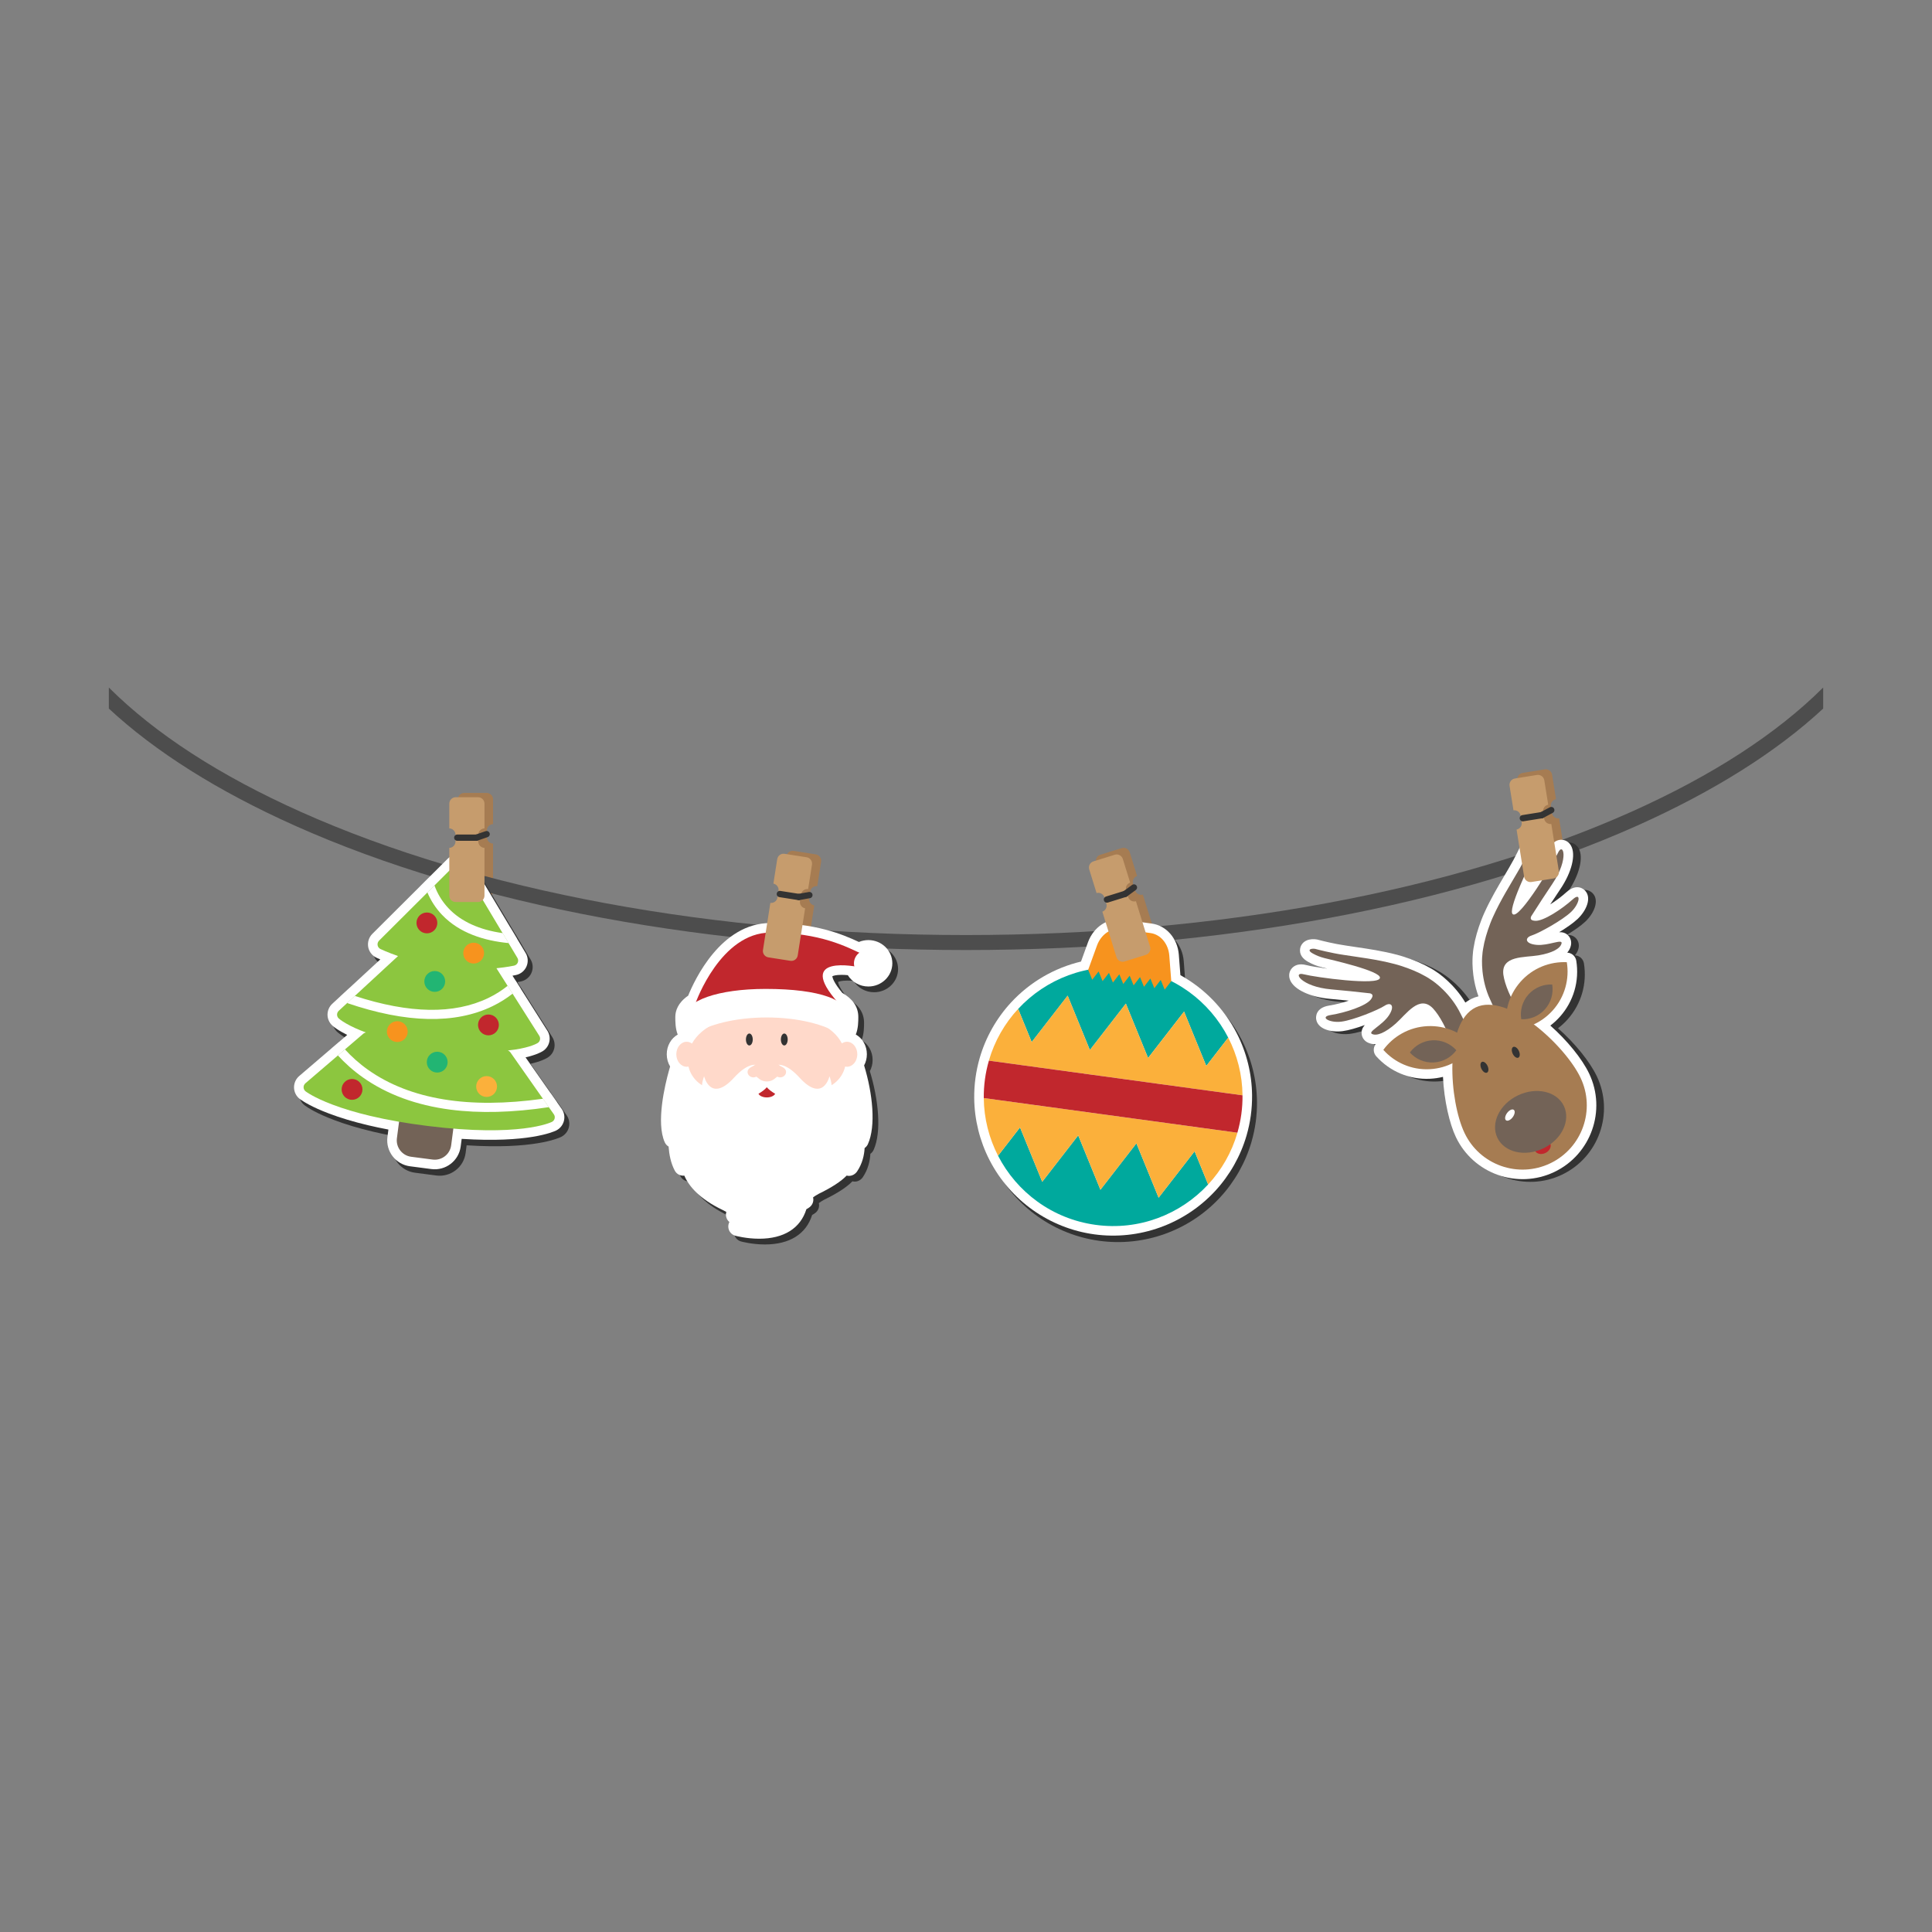 <?xml version="1.0" encoding="utf-8"?>
<!-- Generator: Adobe Illustrator 16.0.0, SVG Export Plug-In . SVG Version: 6.00 Build 0)  -->
<!DOCTYPE svg PUBLIC "-//W3C//DTD SVG 1.1//EN" "http://www.w3.org/Graphics/SVG/1.1/DTD/svg11.dtd">
<svg version="1.1" id="Layer_1" xmlns="http://www.w3.org/2000/svg" xmlns:xlink="http://www.w3.org/1999/xlink" x="0px" y="0px"
	 width="350px" height="350px" viewBox="0 0 350 350" enable-background="new 0 0 350 350" xml:space="preserve">
<rect x="0" y="0" width="350" height="350" fill="#808080" stroke="none"/>
<g>
	<g>
		<path fill="#A67C52" d="M281.152,147.294l-0.191-1.198c-0.1-0.62,0.312-1.201,0.924-1.322l-0.71-4.429
			c-0.102-0.635-0.699-1.067-1.334-0.966l-3.993,0.641c-0.635,0.102-1.067,0.698-0.966,1.334l0.71,4.428
			c0.619-0.076,1.193,0.348,1.292,0.969l0.192,1.197c0.1,0.62-0.313,1.202-0.926,1.323l1.368,8.533
			c0.102,0.635,0.699,1.067,1.334,0.966l3.993-0.641c0.635-0.102,1.067-0.699,0.966-1.334l-1.367-8.533
			C281.824,148.338,281.252,147.915,281.152,147.294z"/>
	</g>
	<g>
		<path fill="#A67C52" d="M205.624,161.292l-0.359-1.158c-0.187-0.601,0.138-1.233,0.728-1.44l-1.33-4.283
			c-0.191-0.614-0.844-0.958-1.458-0.767l-3.862,1.199c-0.614,0.19-0.958,0.843-0.767,1.457l1.33,4.283
			c0.602-0.163,1.229,0.175,1.416,0.775l0.36,1.158c0.186,0.601-0.141,1.234-0.729,1.441l2.563,8.253
			c0.19,0.614,0.844,0.957,1.457,0.767l3.862-1.199c0.614-0.191,0.958-0.844,0.768-1.458l-2.563-8.253
			C206.437,162.23,205.811,161.893,205.624,161.292z"/>
	</g>
	<g>
		<path fill="#A67C52" d="M146.581,162.707l0.188-1.198c0.098-0.621,0.669-1.046,1.288-0.972l0.695-4.432
			c0.1-0.635-0.335-1.23-0.971-1.33l-3.995-0.627c-0.635-0.1-1.23,0.335-1.331,0.971l-0.694,4.43
			c0.611,0.119,1.026,0.699,0.929,1.32l-0.188,1.198c-0.098,0.621-0.67,1.047-1.289,0.973l-1.339,8.537
			c-0.1,0.636,0.335,1.231,0.97,1.331l3.995,0.627c0.636,0.1,1.231-0.335,1.331-0.97l1.34-8.538
			C146.897,163.908,146.484,163.328,146.581,162.707z"/>
	</g>
	<g>
		<path fill="#A67C52" d="M88.198,151.667v-1.213c0-0.629,0.498-1.138,1.122-1.16v-4.485c0-0.643-0.521-1.164-1.165-1.164h-4.044
			c-0.643,0-1.164,0.521-1.164,1.164v4.484c0.623,0.023,1.122,0.532,1.122,1.161v1.213c0,0.629-0.499,1.138-1.122,1.16v8.642
			c0,0.644,0.521,1.165,1.164,1.165h4.044c0.644,0,1.165-0.521,1.165-1.165v-8.642C88.696,152.805,88.198,152.296,88.198,151.667z"
			/>
	</g>
	<g>
		<path fill="#4D4D4D" d="M295.494,147.083c-32.163,14.386-74.955,22.309-120.494,22.309s-88.331-7.923-120.493-22.309
			c-14.687-6.568-26.374-14.143-34.787-22.529v3.813c8.379,7.78,19.688,14.939,33.677,21.196
			c32.505,14.538,75.69,22.545,121.604,22.545s89.1-8.007,121.604-22.545c13.988-6.257,25.298-13.416,33.677-21.196v-3.813
			C321.867,132.94,310.18,140.515,295.494,147.083z"/>
	</g>
	<g>
		<path fill="#333333" d="M154.628,177.701c0.759,1.228,2.142,2.054,3.724,2.054c2.395,0,4.343-1.887,4.343-4.205
			c0-2.319-1.948-4.205-4.343-4.205c-0.607,0-1.187,0.122-1.712,0.342c-3.063-1.433-7.942-3.431-16.027-3.431
			c-8.977,0-13.774,10.366-14.903,13.156c-1.864,1.289-2.333,2.739-2.333,3.871c0,0.776,0.002,2.095,0.438,3.181
			c-1.177,0.66-1.987,2.009-1.987,3.565c0,0.819,0.225,1.582,0.608,2.217c-0.063,0.215-0.126,0.435-0.188,0.66
			c-0.768,2.744-2.379,9.511-0.783,13.066c0.149,0.334,0.396,0.602,0.696,0.78c0.098,1.395,0.394,2.989,1.119,4.355
			c0.291,0.55,0.857,0.898,1.48,0.917c0.017,0.001,0.034,0.001,0.051,0.001c0.067,0,0.134-0.004,0.199-0.012
			c0.827,1.918,2.735,4.204,6.924,6.216c0.289,0.139,0.514,0.26,0.688,0.363c-0.076,0.257-0.095,0.534-0.044,0.813
			c0.075,0.41,0.292,0.765,0.596,1.018c-0.14,0.267-0.212,0.569-0.197,0.885c0.033,0.751,0.547,1.395,1.271,1.594
			c0.081,0.022,2,0.544,4.317,0.544h0.001c4.484-0.001,7.48-1.886,8.558-5.342c0.276-0.144,0.491-0.301,0.614-0.4
			c0.426-0.341,0.665-0.863,0.647-1.408c-0.004-0.116-0.02-0.23-0.046-0.341c0.194-0.154,0.508-0.368,0.999-0.634
			c2.358-1.145,4.036-2.234,5.086-3.316c0.139,0.038,0.279,0.056,0.419,0.056c0.579,0,1.137-0.312,1.471-0.809
			c0.948-1.41,1.29-2.923,1.36-4.229c0.254-0.176,0.463-0.42,0.595-0.715c1.476-3.274,0.872-9.149-0.688-14.253
			c0.317-0.595,0.502-1.286,0.502-2.025c0-1.566-0.819-2.921-2.007-3.576c0.455-1.11,0.455-2.453,0.455-3.17
			c0-1.958-1.146-3.362-2.903-4.372c-1.562-1.877-1.779-2.759-1.806-3.013c0.158-0.082,0.619-0.256,1.675-0.256
			C153.885,177.643,154.271,177.667,154.628,177.701z"/>
		<path fill="#FFFFFF" d="M153.588,176.661c0.759,1.228,2.143,2.054,3.725,2.054c2.395,0,4.343-1.887,4.343-4.205
			s-1.948-4.205-4.343-4.205c-0.608,0-1.187,0.123-1.713,0.342c-3.063-1.433-7.941-3.431-16.027-3.431
			c-8.977,0-13.774,10.366-14.903,13.156c-1.864,1.289-2.332,2.739-2.332,3.871c0,0.776,0.001,2.095,0.437,3.181
			c-1.177,0.659-1.987,2.009-1.987,3.565c0,0.82,0.225,1.582,0.608,2.217c-0.063,0.216-0.126,0.435-0.188,0.66
			c-0.767,2.745-2.379,9.512-0.783,13.066c0.149,0.333,0.396,0.603,0.696,0.78c0.099,1.396,0.394,2.989,1.119,4.355
			c0.292,0.551,0.858,0.898,1.48,0.918c0.018,0,0.034,0,0.052,0c0.066,0,0.133-0.004,0.199-0.011
			c0.826,1.917,2.734,4.204,6.924,6.216c0.288,0.139,0.513,0.26,0.687,0.362c-0.076,0.257-0.095,0.534-0.044,0.813
			c0.075,0.41,0.293,0.765,0.597,1.019c-0.141,0.266-0.212,0.569-0.198,0.884c0.033,0.751,0.547,1.396,1.271,1.595
			c0.08,0.021,1.999,0.543,4.316,0.543c0.001,0,0.001,0,0.001,0c4.485,0,7.48-1.886,8.558-5.342
			c0.277-0.145,0.491-0.301,0.614-0.399c0.426-0.342,0.665-0.864,0.647-1.409c-0.004-0.116-0.02-0.23-0.046-0.341
			c0.195-0.153,0.508-0.368,0.999-0.634c2.359-1.146,4.036-2.234,5.086-3.315c0.139,0.037,0.279,0.056,0.419,0.056
			c0.579,0,1.137-0.313,1.471-0.81c0.948-1.41,1.29-2.923,1.36-4.229c0.254-0.176,0.463-0.42,0.596-0.715
			c1.475-3.274,0.871-9.149-0.688-14.253c0.316-0.595,0.501-1.286,0.501-2.025c0-1.565-0.819-2.92-2.007-3.576
			c0.455-1.11,0.456-2.453,0.456-3.17c0-1.957-1.146-3.363-2.903-4.371c-1.562-1.878-1.78-2.759-1.807-3.014
			c0.158-0.081,0.62-0.256,1.676-0.256C152.845,176.603,153.231,176.627,153.588,176.661z"/>
		<g>
			<g>
				<path fill="#FFFFFF" d="M127.391,185.003c0.002-0.128,0.913-3.572,11.389-3.572c9.875,0,11.79,3.919,11.79,3.985
					c3.643,2.731,7.376,16.041,5.079,21.141c0,0-0.434-1.227-1.061-1.475c0,0,1.114,3.385-0.753,6.163c0,0-0.131-1.209-1.234-1.927
					c0,0,2.499,1.743-5.094,5.419c-3.153,1.695-1.896,2.575-1.896,2.575s-0.613,0.493-0.961,0.315
					c-1.287,7.232-10.983,4.564-10.983,4.564c2.856-1.066,1.179-3.528,1.179-3.528c0.346,1.476-1.611,1.392-1.611,1.392
					s1.812-0.794-1.59-2.428c-7.932-3.808-6.419-8.298-6.419-8.298c-1.004,1.173-1.456,1.926-1.456,1.926
					c-1.422-2.679-0.828-6.761-0.828-6.761c-0.382,0-0.937,1.728-0.937,1.728C119.879,201.485,124.659,186.327,127.391,185.003z"/>
			</g>
			<path fill="#FFD9CA" d="M153.431,188.725c-0.333,0-0.641,0.114-0.912,0.297c-1.553-2.984-5.705-5.444-13.604-5.444
				c-7.337,0-11.856,2.371-13.557,5.475c-0.281-0.203-0.606-0.327-0.958-0.327c-1.038,0-1.88,1.014-1.88,2.265
				s0.842,2.265,1.88,2.265c0.111,0,0.219-0.017,0.324-0.039c0.553,2.371,2.674,4.14,5.212,4.14c2.635,0,6.127-1.435,8.979-1.435
				s6.343,1.435,8.979,1.435c2.538,0,4.66-1.769,5.212-4.14c0.106,0.022,0.215,0.039,0.326,0.039c1.037,0,1.879-1.014,1.879-2.265
				S154.468,188.725,153.431,188.725z"/>
			<ellipse fill="#C1272D" cx="138.914" cy="197.885" rx="1.578" ry="0.925"/>
			<path fill="#FFFFFF" d="M150.272,194.982c0,0-1.163,4.913-5.43,0.243c-4.263-4.66-5.926-0.9-5.926-0.9h-0.003
				c0,0-1.666-3.76-5.928,0.9c-4.267,4.67-5.43-0.243-5.43-0.243s-2.164,5.137,3.521,5.138c2.101,0.001,6.492-1.542,7.837-3.155
				h0.003c1.343,1.613,5.735,3.156,7.835,3.155C152.437,200.119,150.272,194.982,150.272,194.982z"/>
			<path fill="#FFD9CA" d="M141.467,193.166c-0.613-0.287-0.909-1.133-2.553-1.133c-1.573,0-1.881,0.812-2.496,1.1
				c-0.5,0.233-0.991,0.543-0.991,1.062c0,0.545,0.483,0.985,1.077,0.985c0.189,0,0.356-0.056,0.511-0.134
				c0.27,0.133,0.785,0.874,1.899,0.874c1.127,0,1.632-0.741,1.9-0.874c0.155,0.078,0.323,0.134,0.512,0.134
				c0.592,0,1.077-0.44,1.077-0.985C142.403,193.676,141.968,193.4,141.467,193.166z"/>
			<g>
				<path fill="#C1272D" d="M156.515,172.999l-0.282-0.13l0.003-0.004c-2.734-1.282-7.619-3.917-16.661-3.917
					c-9.044,0-13.529,12.674-13.529,12.674l25.792,0.035c-7.975-8.97,3.664-6.466,3.664-6.466c0.465,0.214,1.07-0.102,1.349-0.707
					C157.13,173.88,156.979,173.215,156.515,172.999z"/>
				<g>
					<path fill="#FFFFFF" d="M153.758,184.243c0-3.033-5.063-5.092-15.058-5.092c-8.605,0-14.63,2.128-14.63,5.092
						c0,2.168,0.215,3.246,1.35,3.246c2.854-1.903,7.818-3.166,13.477-3.166c5.659,0,10.621,1.263,13.477,3.166
						C153.416,187.489,153.758,186.532,153.758,184.243z"/>
				</g>
				<ellipse fill="#FFFFFF" cx="157.313" cy="174.51" rx="2.61" ry="2.472"/>
			</g>
			<g>
				<ellipse fill="#333333" cx="142.081" cy="188.313" rx="0.618" ry="1.081"/>
				<ellipse fill="#333333" cx="135.749" cy="188.313" rx="0.618" ry="1.081"/>
			</g>
		</g>
	</g>
	<g>
		<path fill="#333333" d="M102.629,202.009l-0.771-1.098c-0.031-0.058-0.064-0.114-0.104-0.169l-1.071-1.527
			c-0.024-0.035-0.056-0.061-0.081-0.094l-4.498-6.408c1.905-0.433,2.827-0.94,3.117-1.125c0.608-0.381,1.03-0.973,1.188-1.676
			c0.154-0.695,0.026-1.432-0.348-2.018l-4.772-7.529c-0.021-0.04-0.037-0.082-0.063-0.121l-0.901-1.422
			c-0.021-0.033-0.05-0.061-0.073-0.092l-0.512-0.809c0.297-0.053,0.517-0.098,0.646-0.127v0.001
			c0.845-0.185,1.553-0.764,1.891-1.546c0.348-0.801,0.282-1.721-0.163-2.445l-1.508-2.522c-0.024-0.053-0.049-0.105-0.079-0.156
			l-1.079-1.804c-0.034-0.059-0.073-0.114-0.113-0.168l-7.128-11.919c-0.415-0.697-1.144-1.175-1.96-1.281
			c-0.817-0.106-1.654,0.181-2.229,0.762l-3.569,3.558c-0.023,0.021-0.048,0.039-0.069,0.062l-1.283,1.278
			c-0.019,0.018-0.032,0.039-0.05,0.058l-8.712,8.684c-0.603,0.608-0.881,1.477-0.74,2.342c0.149,0.855,0.701,1.584,1.478,1.955
			c0.107,0.053,0.354,0.167,0.717,0.322l-5.702,5.265c-0.03,0.024-0.062,0.048-0.09,0.074l-1.396,1.289
			c-0.026,0.023-0.049,0.051-0.073,0.076l-1.455,1.344c-0.533,0.505-0.834,1.189-0.846,1.928c-0.001,0.018-0.001,0.034-0.001,0.051
			c0.011,0.765,0.34,1.485,0.915,1.988c0.394,0.344,0.943,0.722,1.586,1.09c0.337,0.193,0.693,0.385,1.069,0.571l-1.483,1.27
			c-0.018,0.014-0.038,0.023-0.056,0.038l-1.275,1.092c-0.019,0.016-0.031,0.035-0.049,0.051l-5.844,5.003
			c-0.604,0.524-0.942,1.282-0.929,2.093c0.021,0.811,0.397,1.558,1.034,2.05c0.024,0.019,0.024,0.02,0.049,0.036
			c0.532,0.392,2.111,1.429,5.281,2.618c2.028,0.771,4.386,1.478,7.01,2.103c1.194,0.283,2.438,0.547,3.724,0.791l-0.176,1.348
			c-0.337,2.588,1.494,4.967,4.081,5.304l3.883,0.506c2.588,0.337,4.967-1.494,5.305-4.082l0.181-1.39
			c11.954,0.776,16.56-1.244,17.121-1.518c0.701-0.348,1.212-0.985,1.401-1.74C103.249,203.454,103.094,202.649,102.629,202.009z"/>
		<path fill="#FFFFFF" d="M101.731,200.843l-0.77-1.097c-0.031-0.058-0.065-0.114-0.104-0.17l-1.072-1.527
			c-0.023-0.034-0.055-0.061-0.081-0.093l-4.497-6.408c1.905-0.433,2.827-0.94,3.117-1.125c0.608-0.382,1.029-0.974,1.188-1.677
			c0.153-0.694,0.026-1.431-0.348-2.018l-4.772-7.528c-0.021-0.041-0.037-0.083-0.063-0.122l-0.901-1.422
			c-0.021-0.033-0.05-0.061-0.073-0.092l-0.513-0.808c0.298-0.053,0.518-0.098,0.647-0.127v0.001
			c0.845-0.185,1.552-0.764,1.89-1.547c0.349-0.8,0.283-1.721-0.162-2.444l-1.508-2.522c-0.025-0.053-0.049-0.106-0.079-0.156
			l-1.079-1.805c-0.035-0.058-0.073-0.113-0.114-0.167l-7.127-11.92c-0.415-0.696-1.144-1.174-1.96-1.28
			c-0.818-0.106-1.654,0.181-2.23,0.762l-3.568,3.557c-0.023,0.021-0.048,0.04-0.07,0.063l-1.282,1.278
			c-0.019,0.018-0.033,0.038-0.05,0.058l-8.713,8.683c-0.602,0.609-0.88,1.477-0.74,2.343c0.15,0.855,0.702,1.584,1.478,1.954
			c0.108,0.054,0.355,0.167,0.718,0.323l-5.702,5.265c-0.031,0.023-0.062,0.047-0.091,0.074l-1.396,1.288
			c-0.025,0.024-0.048,0.051-0.072,0.076l-1.456,1.345c-0.532,0.504-0.833,1.189-0.846,1.927c0,0.018,0,0.035,0,0.053
			c0.011,0.764,0.34,1.484,0.915,1.987c0.393,0.344,0.942,0.721,1.586,1.089c0.337,0.194,0.693,0.385,1.069,0.572l-1.483,1.27
			c-0.019,0.014-0.038,0.022-0.056,0.037l-1.276,1.093c-0.018,0.016-0.03,0.034-0.048,0.051l-5.844,5.003
			c-0.604,0.523-0.943,1.282-0.929,2.093c0.02,0.81,0.396,1.557,1.034,2.05c0.024,0.019,0.024,0.019,0.049,0.037
			c0.531,0.39,2.11,1.428,5.281,2.617c2.028,0.77,4.386,1.477,7.01,2.103c1.194,0.283,2.438,0.546,3.723,0.79l-0.176,1.349
			c-0.336,2.587,1.495,4.966,4.082,5.303l3.883,0.506c2.588,0.337,4.967-1.494,5.304-4.081l0.181-1.391
			c11.955,0.776,16.561-1.243,17.122-1.517c0.7-0.349,1.212-0.986,1.4-1.74C102.353,202.288,102.197,201.483,101.731,200.843z"/>
		<g>
			<path fill="#736357" d="M81.735,207.479c-0.214,1.643-1.719,2.801-3.361,2.587l-3.883-0.506
				c-1.643-0.214-2.801-1.719-2.587-3.361l0.742-5.7c0.214-1.644,1.719-2.802,3.361-2.588l3.883,0.506
				c1.643,0.214,2.801,1.719,2.587,3.362L81.735,207.479z"/>
			<g>
				<path fill="#8CC63F" d="M100.324,201.854l-7.865-11.207c-0.118-0.165-0.289-0.283-0.469-0.34
					c0.466-0.045,0.917-0.104,1.345-0.17c2.815-0.431,3.945-1.103,4.065-1.18c0.214-0.132,0.366-0.34,0.422-0.586
					c0.056-0.25,0.012-0.509-0.12-0.715l-7.765-12.249c1.928-0.2,3.136-0.456,3.185-0.47c0.301-0.065,0.551-0.268,0.671-0.545
					c0.121-0.277,0.099-0.604-0.061-0.864l-9.909-16.571c-0.147-0.247-0.405-0.415-0.695-0.449c-0.283-0.037-0.576,0.063-0.782,0.27
					l-13.674,13.63c-0.216,0.218-0.315,0.525-0.267,0.825c0.054,0.304,0.248,0.564,0.524,0.693c0.064,0.031,1.263,0.599,3.177,1.274
					l-10.738,9.914c-0.196,0.185-0.301,0.435-0.306,0.698c0.004,0.262,0.11,0.52,0.312,0.696c0.044,0.037,0.434,0.394,1.322,0.902
					c0.988,0.57,2.195,1.122,3.588,1.632c-0.165,0.029-0.317,0.099-0.449,0.21l-10.507,8.994c-0.215,0.186-0.336,0.457-0.331,0.74
					c0.007,0.284,0.14,0.55,0.361,0.722c0.061,0.042,1.439,1.113,4.885,2.406c1.989,0.755,4.27,1.434,6.794,2.035
					c3.137,0.743,6.654,1.363,10.464,1.834c16.61,2.069,22.246-0.625,22.484-0.741c0.25-0.124,0.426-0.349,0.492-0.616
					C100.546,202.359,100.488,202.073,100.324,201.854z"/>
			</g>
			<g>
				<path fill="#FFFFFF" d="M89.234,182.274c1.381-0.67,2.583-1.443,3.634-2.268l-0.901-1.423c-1.001,0.807-2.156,1.563-3.489,2.206
					c-6.197,2.992-14.314,2.863-24.202-0.369l-1.396,1.289C73.61,185.369,82.452,185.564,89.234,182.274z"/>
				<path fill="#FFFFFF" d="M81.592,201.022c5.303,0.69,11.263,0.538,17.849-0.45l-1.071-1.527
					c-13.44,1.89-24.076,0.143-31.676-5.225c-1.643-1.161-3.03-2.423-4.205-3.712l-1.276,1.093c1.253,1.369,2.733,2.714,4.49,3.958
					C70.078,198.259,75.387,200.215,81.592,201.022z"/>
				<path fill="#FFFFFF" d="M80.084,165.736c3.175,3.328,7.683,4.697,12.061,5.114l-1.078-1.805
					c-4.194-0.591-7.516-2.089-9.776-4.459c-1.28-1.343-2.085-2.793-2.584-4.189l-1.282,1.278
					C78.059,163.171,78.95,164.547,80.084,165.736z"/>
			</g>
			<circle fill="#C1272D" cx="77.337" cy="167.196" r="1.888"/>
			<circle fill="#C1272D" cx="88.485" cy="185.674" r="1.888"/>
			<circle fill="#22B573" cx="79.206" cy="192.419" r="1.888"/>
			<circle fill="#FBB03B" cx="88.153" cy="196.833" r="1.888"/>
			<circle fill="#22B573" cx="78.757" cy="177.798" r="1.888"/>
			<circle fill="#C1272D" cx="63.776" cy="197.355" r="1.888"/>
			<circle fill="#F7931E" cx="71.973" cy="186.885" r="1.888"/>
			<circle fill="#F7931E" cx="85.81" cy="172.667" r="1.888"/>
		</g>
	</g>
	<g>
		<path fill="#333333" d="M285.141,162.135c-0.938,0.845-1.979,1.604-2.914,2.193c0.663-1.018,1.277-1.946,1.838-2.776
			c2.068-3.065,2.843-6.221,1.929-7.854c-0.397-0.707-1.094-1.108-1.862-1.073c-0.624,0.027-1.493,0.344-2.098,1.69
			c-0.31,0.692-1.018,1.945-1.876,3.346c0.055-0.115,0.11-0.231,0.167-0.35c0.132-0.277,0.224-0.471,0.26-0.553
			c0.412-0.924,0.645-1.669,0.801-2.567c0.392-2.248-1.113-2.752-1.418-2.829c-1.405-0.359-2.545,0.902-2.944,1.96
			c-0.183,0.405-1.119,2.455-2.233,4.33c-0.279,0.484-0.586,1.004-0.91,1.551c-1.11,1.875-2.492,4.207-3.595,6.664
			c-0.39,0.852-0.698,1.7-0.979,2.504c-0.281,0.832-0.522,1.677-0.715,2.514c-0.004,0.02-0.009,0.039-0.013,0.059l-0.066,0.338
			c-0.134,0.678-0.272,1.378-0.313,2.107c-0.062,0.598-0.316,3.917,1.03,7.595c-0.433,0.106-0.85,0.254-1.246,0.443
			c-0.405,0.193-0.78,0.426-1.131,0.689c-2.015-3.357-4.755-5.244-5.26-5.571c-0.593-0.428-1.225-0.76-1.835-1.08l-0.305-0.161
			c-0.019-0.01-0.036-0.019-0.054-0.027c-0.772-0.376-1.583-0.72-2.419-1.027c-0.786-0.281-1.64-0.574-2.539-0.805
			c-2.613-0.687-5.296-1.078-7.451-1.393c-0.63-0.092-1.227-0.178-1.806-0.271c-2.131-0.305-4.303-0.861-4.746-0.977
			c-1.073-0.354-2.773-0.261-3.376,1.059c-0.132,0.286-0.685,1.774,1.309,2.879c0.799,0.444,1.524,0.732,2.5,0.991
			c0.089,0.024,0.299,0.074,0.599,0.146c0.126,0.03,0.252,0.06,0.375,0.09c-1.63-0.213-3.051-0.449-3.783-0.643
			c-1.428-0.377-2.22,0.101-2.634,0.569c-0.51,0.576-0.634,1.37-0.333,2.123c0.694,1.737,3.637,3.116,7.32,3.433
			c1,0.087,2.107,0.191,3.314,0.315c-1.044,0.356-2.289,0.69-3.534,0.888c-2.538,0.399-2.42,2.127-2.37,2.469
			c0.258,1.782,2.672,2.444,4.81,2.161c1.092-0.142,2.564-0.576,3.996-1.096c-0.395,0.452-0.642,0.966-0.565,1.636
			c0.076,0.667,0.501,1.244,1.117,1.536c0.37,0.181,0.84,0.306,1.413,0.293c0,0.001,0,0.001-0.002,0.003
			c-0.485,0.659-0.44,1.571,0.106,2.181c2.481,2.771,6.033,4.259,9.742,4.079c0.802-0.038,1.588-0.154,2.355-0.343
			c0.206,4.316,1.192,8.515,2.347,10.927c3.178,6.653,11.176,9.479,17.829,6.301c6.652-3.179,9.479-11.177,6.301-17.83
			c-1.293-2.704-3.988-6.006-7.027-8.691c0.628-0.478,1.213-1.017,1.746-1.616c2.471-2.772,3.545-6.47,2.947-10.142
			c-0.131-0.808-0.812-1.415-1.63-1.453c0.365-0.434,0.562-0.87,0.649-1.263c0.167-0.685-0.016-1.378-0.486-1.855
			c-0.474-0.479-1.027-0.61-1.628-0.587c1.302-0.788,2.565-1.659,3.36-2.418c1.564-1.487,2.568-3.782,1.343-5.103
			C288.313,161.588,287.044,160.411,285.141,162.135z"/>
		<path fill="#FFFFFF" d="M283.753,161.645c-0.937,0.845-1.979,1.605-2.913,2.193c0.663-1.018,1.278-1.946,1.838-2.776
			c2.068-3.065,2.844-6.221,1.928-7.854c-0.396-0.706-1.092-1.108-1.861-1.073c-0.623,0.028-1.493,0.344-2.098,1.691
			c-0.31,0.691-1.018,1.944-1.875,3.345c0.054-0.114,0.109-0.231,0.167-0.35c0.132-0.277,0.224-0.47,0.259-0.552
			c0.414-0.925,0.645-1.67,0.801-2.568c0.392-2.248-1.112-2.751-1.418-2.829c-1.405-0.359-2.545,0.901-2.943,1.96
			c-0.183,0.405-1.12,2.455-2.234,4.33c-0.279,0.484-0.586,1.004-0.91,1.552c-1.11,1.874-2.491,4.207-3.595,6.663
			c-0.39,0.852-0.698,1.701-0.979,2.504c-0.282,0.832-0.523,1.677-0.716,2.514c-0.005,0.02-0.009,0.039-0.012,0.06l-0.066,0.337
			c-0.135,0.678-0.273,1.378-0.313,2.107c-0.063,0.598-0.316,3.918,1.03,7.596c-0.434,0.105-0.851,0.253-1.248,0.443
			c-0.404,0.192-0.779,0.425-1.131,0.688c-2.014-3.356-4.754-5.244-5.259-5.571c-0.593-0.427-1.225-0.76-1.835-1.08l-0.305-0.16
			c-0.018-0.01-0.036-0.02-0.055-0.027c-0.772-0.376-1.581-0.721-2.418-1.027c-0.786-0.282-1.64-0.575-2.538-0.805
			c-2.614-0.688-5.297-1.078-7.451-1.393c-0.63-0.093-1.228-0.179-1.807-0.271c-2.131-0.306-4.302-0.861-4.745-0.978
			c-1.075-0.354-2.773-0.26-3.376,1.059c-0.132,0.287-0.685,1.774,1.308,2.879c0.8,0.444,1.524,0.732,2.501,0.992
			c0.089,0.024,0.298,0.074,0.598,0.146c0.127,0.03,0.252,0.061,0.375,0.09c-1.629-0.212-3.05-0.449-3.783-0.643
			c-1.428-0.377-2.219,0.102-2.633,0.569c-0.51,0.577-0.635,1.371-0.333,2.123c0.694,1.737,3.636,3.117,7.319,3.434
			c1.001,0.086,2.108,0.191,3.315,0.314c-1.046,0.357-2.29,0.69-3.535,0.888c-2.538,0.399-2.42,2.127-2.371,2.47
			c0.259,1.782,2.674,2.443,4.811,2.161c1.092-0.142,2.564-0.577,3.996-1.098c-0.396,0.454-0.641,0.967-0.565,1.638
			c0.075,0.666,0.5,1.243,1.117,1.535c0.371,0.181,0.84,0.306,1.413,0.293c0,0.001-0.001,0.001-0.002,0.003
			c-0.485,0.659-0.44,1.57,0.105,2.182c2.482,2.771,6.034,4.258,9.743,4.078c0.802-0.038,1.589-0.153,2.355-0.343
			c0.206,4.317,1.193,8.515,2.346,10.927c3.18,6.653,11.177,9.479,17.83,6.301s9.479-11.177,6.301-17.831
			c-1.293-2.702-3.989-6.005-7.027-8.689c0.629-0.478,1.213-1.017,1.746-1.617c2.471-2.772,3.545-6.469,2.948-10.142
			c-0.132-0.808-0.813-1.415-1.631-1.453c0.365-0.433,0.561-0.87,0.651-1.263c0.165-0.685-0.018-1.378-0.488-1.854
			c-0.474-0.48-1.027-0.611-1.628-0.588c1.304-0.788,2.565-1.658,3.36-2.418c1.565-1.487,2.568-3.782,1.344-5.102
			C286.927,161.099,285.657,159.922,283.753,161.645z"/>
		<g>
			<g>
				<path fill="#736357" d="M275.395,183.749c-1.797-3.05-2.775-5.339-3.046-7.162c-0.454-3.526,3.834-3.093,6.359-3.519
					c2.556-0.432,3.975-1.254,4.182-2.161c0.215-0.888-2.371,0.448-4.494,0.267c-2.127-0.181-2.239-1.281-0.92-1.702
					c1.318-0.42,5.544-2.739,7.149-4.272c1.607-1.528,1.874-3.701,0.29-2.269c-1.989,1.794-5.312,3.962-6.774,3.883
					c-0.82-0.042-0.942-0.339-0.755-0.806c1.272-2.002,2.623-4.089,3.856-5.916c3.101-4.596,1.921-7.642,0.986-5.558
					c-0.828,1.849-6.853,11.841-8.121,11.113c-1.217-0.508,3.198-9.387,3.507-10.084c0.365-0.817,0.551-1.433,0.676-2.16
					c0.268-1.532-0.782-0.697-1.046,0.08c-0.002,0.002-1.059,2.388-2.34,4.543c-1.246,2.168-3.05,4.999-4.43,8.072
					c-0.353,0.767-0.642,1.558-0.914,2.34c-0.267,0.786-0.491,1.575-0.669,2.345c-0.15,0.776-0.316,1.521-0.352,2.25
					c-0.097,0.722-0.292,4.424,1.428,8.066c1.146,2.431,2.601,6.015,2.601,6.015"/>
				<path fill="#736357" d="M263.255,189.549c-1.243-3.313-2.411-5.512-3.658-6.868c-2.458-2.568-4.815,1.039-6.733,2.735
					c-1.94,1.718-3.471,2.305-4.308,1.897c-0.827-0.392,1.838-1.563,3.031-3.329c1.195-1.769,0.409-2.549-0.747-1.786
					c-1.155,0.763-5.614,2.592-7.815,2.878c-2.199,0.291-4.058-0.867-1.946-1.199c2.644-0.42,6.417-1.644,7.274-2.831
					c0.483-0.664,0.329-0.946-0.151-1.094c-2.357-0.268-4.83-0.528-7.025-0.717c-5.523-0.475-7.152-3.306-4.943-2.724
					c1.959,0.518,13.518,2.107,13.748,0.664c0.369-1.267-9.313-3.41-10.048-3.607c-0.866-0.229-1.461-0.473-2.105-0.831
					c-1.361-0.755-0.051-1.047,0.72-0.764c0.002,0,2.522,0.677,5.004,1.034c2.47,0.393,5.805,0.767,9.063,1.624
					c0.817,0.208,1.615,0.479,2.396,0.76c0.78,0.286,1.534,0.607,2.244,0.953c0.698,0.371,1.383,0.709,1.972,1.14
					c0.622,0.378,3.626,2.552,5.378,6.18c1.171,2.418,3.046,5.801,3.046,5.801"/>
			</g>
			<path fill="#A67C52" d="M286.323,195.229c2.771,5.799,0.315,12.748-5.484,15.52c-5.8,2.771-12.748,0.314-15.519-5.485
				c-2.771-5.799-3.777-19.99,2.022-22.762S283.552,189.429,286.323,195.229z"/>
			<g>
				<g>
					<path fill="#A67C52" d="M281.312,183.021c2.199-2.469,3.023-5.684,2.531-8.712c-3.063-0.14-6.162,1.05-8.362,3.519
						c-2.198,2.469-3.022,5.683-2.529,8.711C276.015,186.68,279.113,185.49,281.312,183.021z"/>
					<path fill="#736357" d="M279.892,182.834c1.132-1.271,1.556-2.925,1.303-4.482c-1.577-0.072-3.172,0.539-4.304,1.81
						s-1.555,2.925-1.302,4.484C277.165,184.717,278.76,184.105,279.892,182.834z"/>
				</g>
				<g>
					<path fill="#A67C52" d="M258.971,193.696c-3.302,0.159-6.321-1.22-8.367-3.505c1.815-2.472,4.688-4.135,7.99-4.295
						c3.303-0.16,6.321,1.22,8.367,3.505C265.146,191.872,262.273,193.536,258.971,193.696z"/>
					<path fill="#736357" d="M259.718,192.473c-1.699,0.083-3.253-0.626-4.306-1.803c0.935-1.272,2.412-2.128,4.112-2.211
						c1.698-0.081,3.252,0.628,4.306,1.804C262.896,191.535,261.417,192.392,259.718,192.473z"/>
				</g>
			</g>
			
				<ellipse transform="matrix(0.902 -0.431 0.431 0.902 -62.267 140.837)" fill="#C1272D" cx="279.549" cy="207.778" rx="1.54" ry="1.228"/>
			
				<ellipse transform="matrix(0.902 -0.431 0.431 0.902 -60.53 139.448)" fill="#736357" cx="277.394" cy="203.269" rx="6.678" ry="5.325"/>
			
				<ellipse transform="matrix(0.595 -0.804 0.804 0.595 -51.454 301.717)" fill="#FFFFFF" cx="273.415" cy="201.874" rx="1.179" ry="0.635"/>
			<g>
				
					<ellipse transform="matrix(0.902 -0.431 0.431 0.902 -55.346 137.097)" fill="#333333" cx="274.709" cy="190.619" rx="0.614" ry="1.075"/>
				
					<ellipse transform="matrix(0.902 -0.431 0.431 0.902 -57.071 134.914)" fill="#333333" cx="269.031" cy="193.332" rx="0.614" ry="1.075"/>
			</g>
		</g>
	</g>
	<g>
		<path fill="#C69C6D" d="M86.646,152.443v-1.213c0-0.629,0.498-1.138,1.122-1.16v-4.484c0-0.644-0.521-1.165-1.165-1.165h-4.044
			c-0.643,0-1.164,0.521-1.164,1.165v4.484c0.623,0.022,1.122,0.531,1.122,1.16v1.213c0,0.629-0.499,1.138-1.122,1.16v8.642
			c0,0.644,0.521,1.165,1.164,1.165h4.044c0.644,0,1.165-0.521,1.165-1.165v-8.642C87.144,153.581,86.646,153.072,86.646,152.443z"
			/>
	</g>
	<path fill="#333333" d="M86.881,151.751c0,0.314-0.255,0.57-0.57,0.57h-3.469c-0.315,0-0.57-0.256-0.57-0.57l0,0
		c0-0.314,0.255-0.57,0.57-0.57h3.469C86.626,151.181,86.881,151.437,86.881,151.751L86.881,151.751z"/>
	<path fill="#333333" d="M88.708,150.955c0.086,0.304-0.09,0.619-0.393,0.705l-1.828,0.632c-0.304,0.086-0.618-0.09-0.705-0.393l0,0
		c-0.086-0.303,0.089-0.618,0.393-0.704l1.828-0.632C88.306,150.477,88.621,150.652,88.708,150.955L88.708,150.955z"/>
	<g>
		<path fill="#C69C6D" d="M144.927,163.233l0.188-1.198c0.097-0.621,0.668-1.046,1.288-0.972l0.695-4.431
			c0.1-0.636-0.335-1.231-0.971-1.331l-3.995-0.627c-0.636-0.1-1.231,0.335-1.331,0.97l-0.694,4.431
			c0.611,0.119,1.026,0.699,0.929,1.32l-0.188,1.199c-0.098,0.62-0.67,1.046-1.289,0.972l-1.339,8.538
			c-0.1,0.635,0.335,1.23,0.97,1.33l3.995,0.627c0.636,0.1,1.231-0.335,1.331-0.971l1.339-8.537
			C145.243,164.435,144.83,163.854,144.927,163.233z"/>
	</g>
	<path fill="#333333" d="M145.268,162.586c-0.049,0.312-0.341,0.524-0.652,0.476l-3.427-0.538c-0.312-0.049-0.524-0.341-0.476-0.651
		l0,0c0.049-0.311,0.341-0.523,0.651-0.475l3.428,0.537C145.104,161.983,145.316,162.275,145.268,162.586L145.268,162.586z"/>
	<path fill="#333333" d="M147.195,162.083c0.038,0.313-0.185,0.598-0.497,0.636l-1.904,0.341c-0.313,0.038-0.597-0.185-0.635-0.496
		l0,0c-0.039-0.313,0.184-0.598,0.496-0.636l1.904-0.341C146.872,161.549,147.156,161.771,147.195,162.083L147.195,162.083z"/>
	<g>
		<path fill="#C69C6D" d="M279.742,148.307l-0.192-1.198c-0.1-0.62,0.313-1.202,0.925-1.323l-0.71-4.428
			c-0.102-0.636-0.699-1.067-1.334-0.966l-3.993,0.64c-0.635,0.102-1.067,0.699-0.966,1.334l0.71,4.429
			c0.618-0.076,1.192,0.348,1.292,0.968l0.192,1.198c0.099,0.62-0.313,1.202-0.926,1.323l1.368,8.532
			c0.102,0.636,0.699,1.068,1.334,0.966l3.993-0.64c0.635-0.102,1.067-0.699,0.966-1.334l-1.368-8.533
			C280.414,149.351,279.842,148.927,279.742,148.307z"/>
	</g>
	<path fill="#333333" d="M279.865,147.586c0.05,0.311-0.162,0.604-0.473,0.653l-3.426,0.549c-0.312,0.05-0.604-0.162-0.653-0.473
		l0,0c-0.05-0.311,0.161-0.604,0.473-0.653l3.426-0.549C279.522,147.063,279.815,147.274,279.865,147.586L279.865,147.586z"/>
	<path fill="#333333" d="M281.543,146.511c0.133,0.285,0.01,0.625-0.275,0.758l-1.706,0.913c-0.286,0.134-0.624,0.01-0.757-0.275
		l0,0c-0.134-0.285-0.011-0.625,0.275-0.758l1.704-0.913C281.07,146.103,281.41,146.226,281.543,146.511L281.543,146.511z"/>
	<g>
		<path fill="#333333" d="M226.721,206.854c0.343-1.188,0.601-2.399,0.764-3.6c0.165-1.201,0.242-2.437,0.23-3.672
			c-0.001-0.001-0.001-0.001-0.001-0.001c-0.035-3.881-0.997-7.763-2.778-11.228c-2.316-4.502-5.898-8.137-10.207-10.525
			l-0.286-3.743c-0.247-2.937-2.267-5.241-4.911-5.603l-5.296-0.724c-2.654-0.362-5.219,1.316-6.238,4.091l-1.277,3.517
			c-4.791,1.145-9.219,3.684-12.657,7.399c-2.646,2.859-4.615,6.342-5.691,10.07v0.001c-0.343,1.188-0.601,2.398-0.765,3.6
			s-0.241,2.437-0.229,3.673c-0.001,0-0.001,0.001-0.001,0.001c0.037,3.881,0.998,7.764,2.78,11.228
			c3.76,7.31,10.855,12.336,18.98,13.446c8.126,1.11,16.31-1.827,21.894-7.859v-0.001c2.646-2.859,4.614-6.342,5.69-10.068
			C226.721,206.855,226.721,206.854,226.721,206.854z"/>
		<path fill="#FFFFFF" d="M225.831,205.683c0.344-1.188,0.6-2.399,0.764-3.599c0.164-1.202,0.241-2.438,0.23-3.673v-0.001
			c-0.037-3.881-0.997-7.763-2.78-11.228c-2.315-4.502-5.897-8.137-10.205-10.525l-0.288-3.743c-0.246-2.938-2.265-5.241-4.91-5.603
			l-5.296-0.724c-2.654-0.363-5.219,1.316-6.238,4.091l-1.276,3.517c-4.792,1.145-9.219,3.684-12.659,7.399
			c-2.646,2.859-4.614,6.342-5.69,10.07c0,0,0,0-0.001,0.001c-0.342,1.188-0.599,2.398-0.763,3.6c-0.165,1.2-0.242,2.436-0.23,3.673
			c0,0,0,0,0,0.001c0.036,3.881,0.997,7.763,2.779,11.229c3.76,7.308,10.855,12.335,18.981,13.445
			c8.125,1.11,16.31-1.828,21.893-7.859v-0.001C222.787,212.893,224.755,209.411,225.831,205.683
			C225.831,205.684,225.831,205.684,225.831,205.683z"/>
		<g>
			<g>
				<path fill="#00A99D" d="M216.407,208.573l-6.514,8.402l-4.019-9.842l-0.01-0.001l-6.513,8.401l-4.02-9.842l-0.01-0.001
					l-6.513,8.401l-4.02-9.841l-0.01-0.001l-3.973,5.124c3.379,6.569,9.798,11.444,17.674,12.521
					c7.875,1.077,15.367-1.896,20.386-7.319l-2.451-6.001L216.407,208.573z"/>
				<path fill="#00A99D" d="M186.906,188.775l6.513-8.401l4.02,9.841l0.01,0.001l6.513-8.401l4.02,9.841l0.01,0.002l6.514-8.401
					l4.019,9.841l0.011,0.001l3.972-5.123c-3.38-6.57-9.799-11.445-17.674-12.521c-7.876-1.077-15.368,1.896-20.386,7.318
					l2.451,6.002L186.906,188.775z"/>
				<path fill="#FBB03B" d="M225.092,198.426c-0.034-3.723-0.958-7.283-2.587-10.451l-3.972,5.123l-0.011-0.001l-4.019-9.841
					l-6.514,8.401l-0.01-0.002l-4.02-9.841l-6.513,8.401l-0.01-0.001l-4.02-9.841l-6.513,8.401l-0.01-0.002l-2.451-6.002
					c-2.421,2.615-4.266,5.798-5.299,9.374L225.092,198.426z"/>
				<path fill="#FBB03B" d="M178.22,198.923c0.035,3.723,0.959,7.283,2.589,10.452l3.973-5.124l0.01,0.001l4.02,9.841l6.513-8.401
					l0.01,0.001l4.02,9.842l6.513-8.401l0.01,0.001l4.019,9.842l6.514-8.402l0.01,0.002l2.451,6.001
					c2.42-2.614,4.265-5.797,5.298-9.373L178.22,198.923z"/>
				<path fill="#C1272D" d="M178.435,195.5c-0.157,1.151-0.225,2.294-0.215,3.423l45.946,6.28c0.313-1.085,0.555-2.203,0.712-3.354
					s0.225-2.294,0.214-3.423l-45.945-6.28C178.834,193.229,178.592,194.349,178.435,195.5z"/>
			</g>
			<path fill="#F7931E" d="M212.185,177.74l-0.359-4.682c-0.167-1.985-1.486-3.766-3.418-4.029l-5.297-0.725
				c-1.931-0.264-3.669,1.048-4.374,2.966l-1.602,4.412l-0.006-0.001l0.003,0.01l0.733,1.794l1.16-1.497l0.715,1.754l1.16-1.497
				l0.715,1.753l1.161-1.497l0.716,1.753l1.16-1.496l0.716,1.753l1.159-1.496l0.717,1.753l1.159-1.496l0.716,1.752l1.16-1.496
				l0.716,1.752l1.189-1.534l0.004-0.005H212.185z"/>
		</g>
	</g>
	<g>
		<path fill="#C69C6D" d="M204.371,162.494l-0.359-1.158c-0.187-0.601,0.139-1.234,0.728-1.44l-1.33-4.283
			c-0.191-0.615-0.844-0.958-1.458-0.768l-3.862,1.2c-0.613,0.19-0.957,0.843-0.767,1.457l1.33,4.282
			c0.602-0.163,1.23,0.176,1.416,0.775l0.36,1.159c0.187,0.6-0.141,1.234-0.729,1.441l2.563,8.253
			c0.19,0.613,0.844,0.957,1.458,0.767l3.862-1.199c0.614-0.191,0.957-0.844,0.767-1.458l-2.563-8.253
			C205.185,163.433,204.558,163.095,204.371,162.494z"/>
	</g>
	<path fill="#333333" d="M204.392,161.764c0.093,0.3-0.075,0.62-0.376,0.713l-3.313,1.029c-0.301,0.094-0.62-0.075-0.714-0.376l0,0
		c-0.093-0.3,0.074-0.62,0.376-0.714l3.313-1.028C203.978,161.294,204.298,161.463,204.392,161.764L204.392,161.764z"/>
	<path fill="#333333" d="M205.899,160.462c0.172,0.264,0.098,0.617-0.165,0.789l-1.56,1.146c-0.264,0.173-0.616,0.098-0.789-0.166
		l0,0c-0.172-0.264-0.099-0.616,0.166-0.789l1.559-1.146C205.374,160.124,205.728,160.198,205.899,160.462L205.899,160.462z"/>
</g>
</svg>
